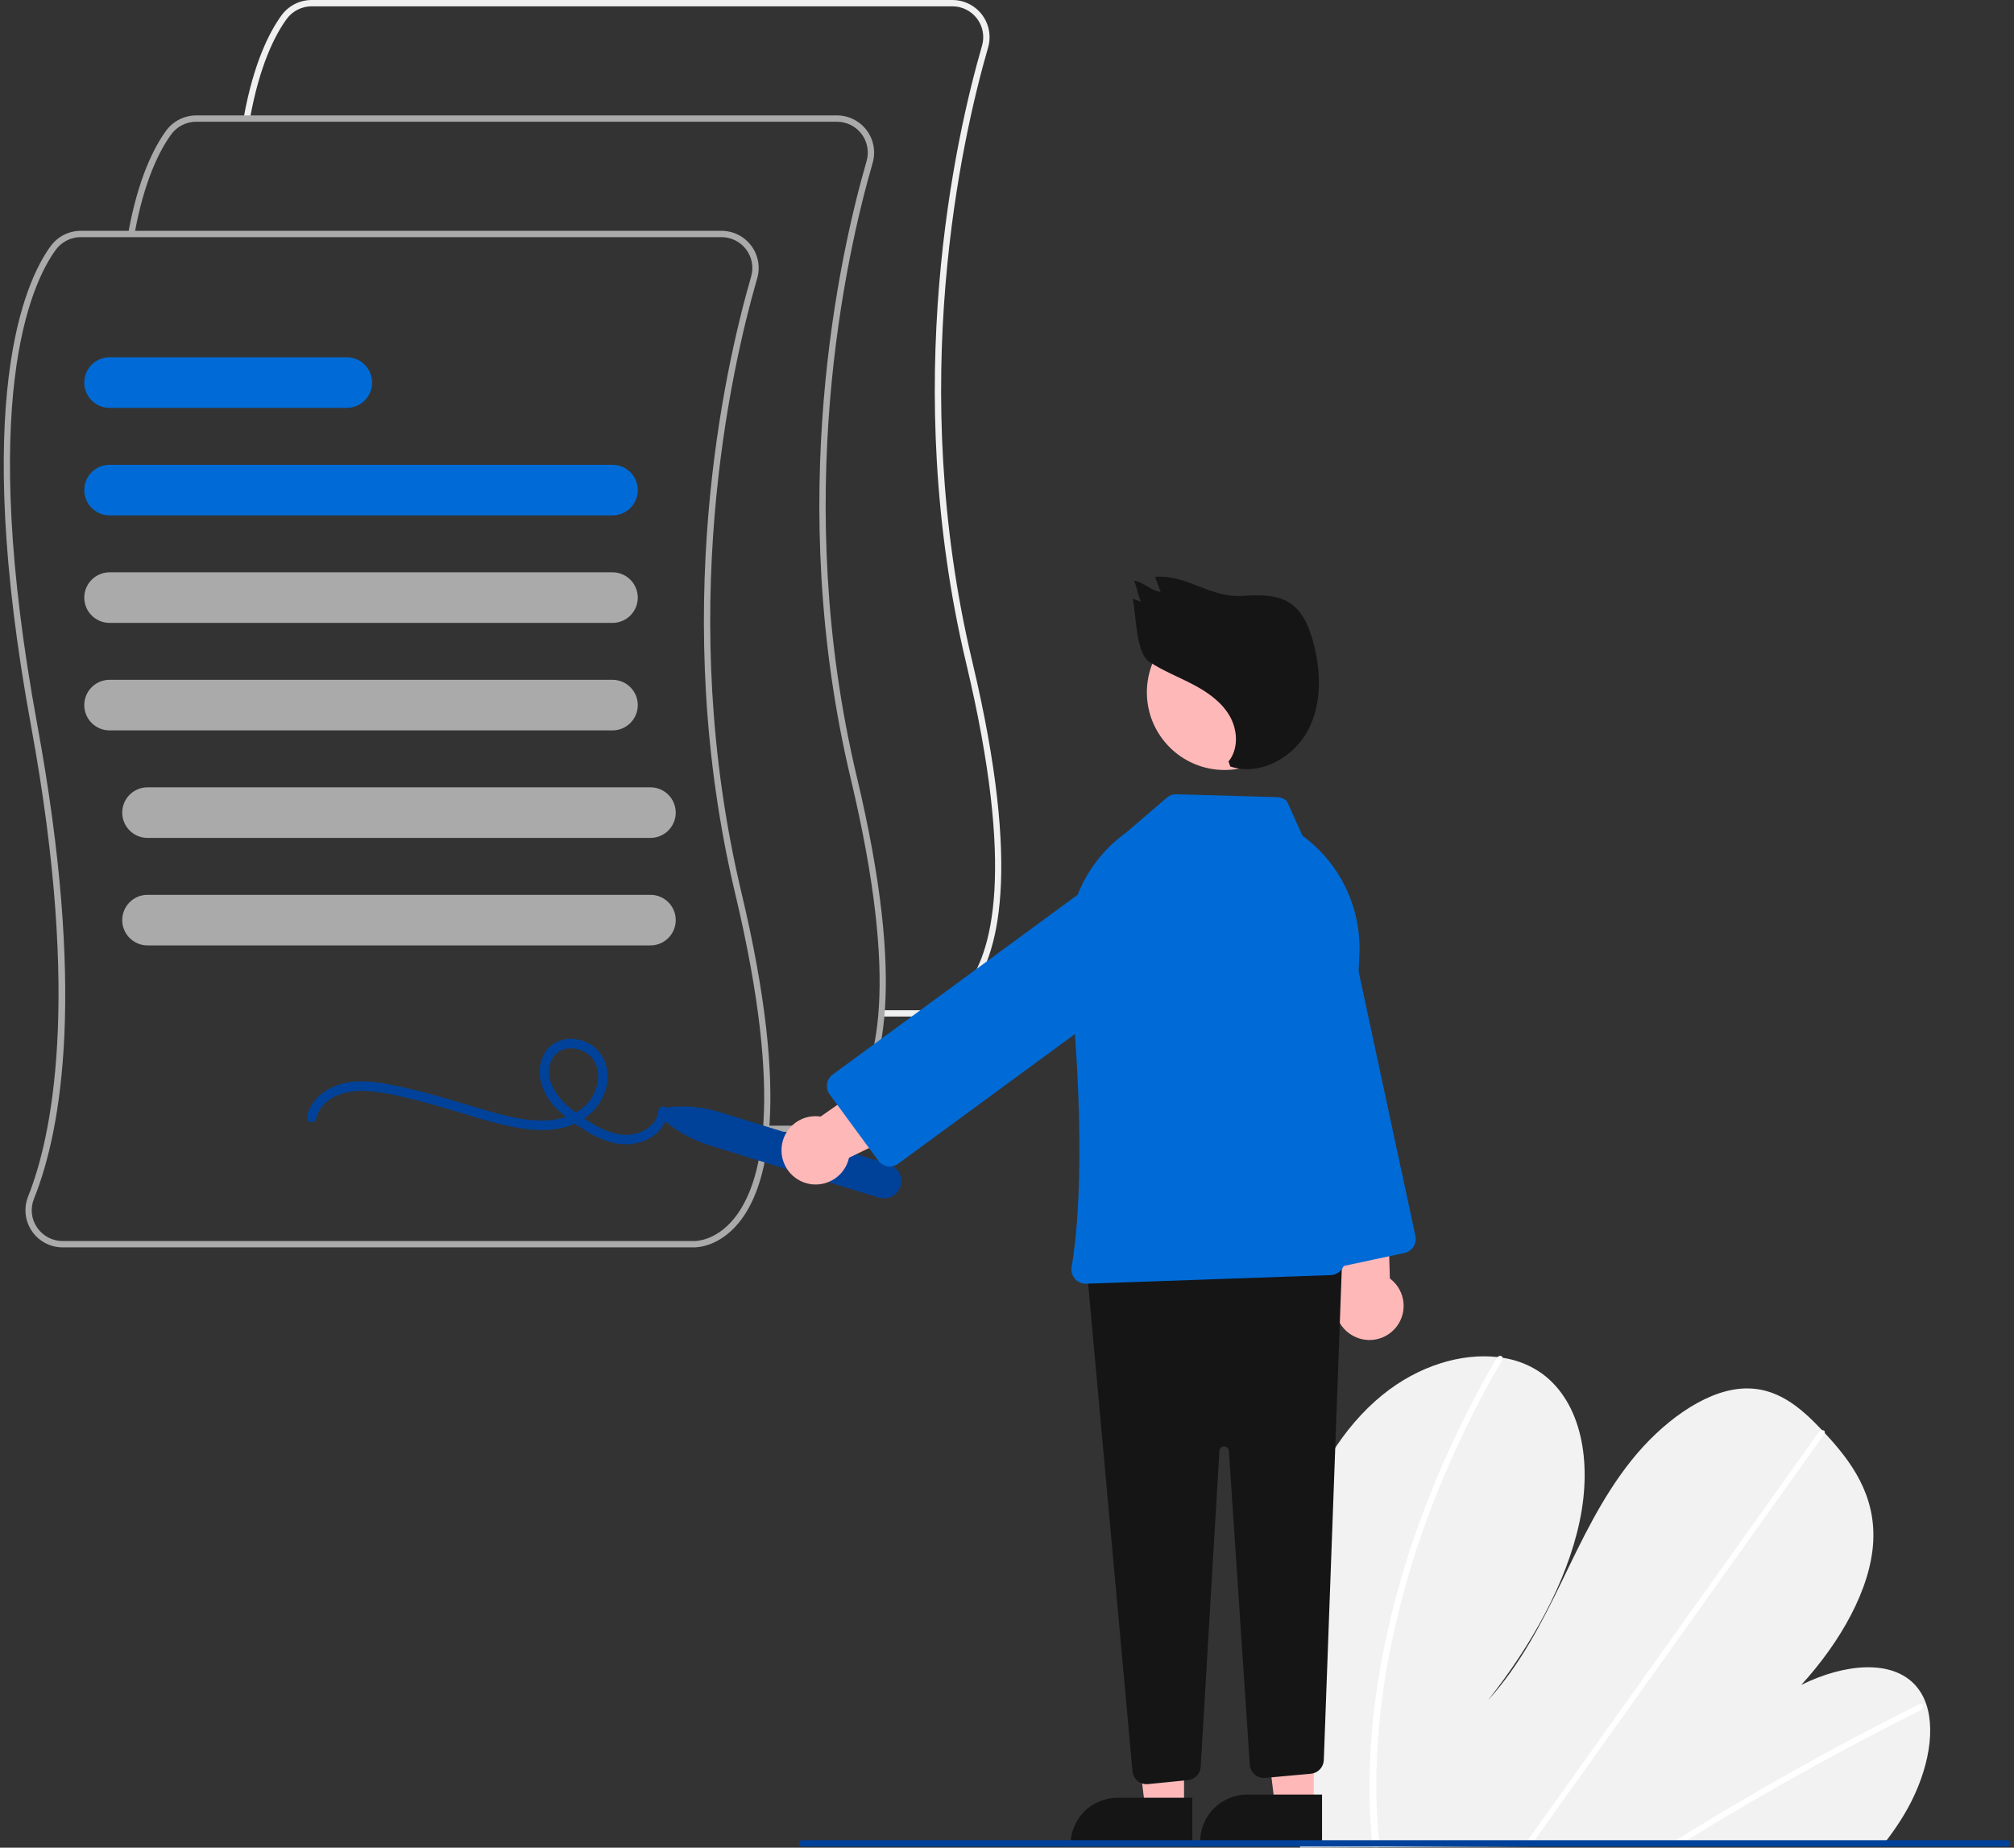<svg width="436" height="400" viewBox="0 0 436 400" fill="none" xmlns="http://www.w3.org/2000/svg">
<rect x="0" y="0" width="436" height="400" fill="#333333" stroke="none"/>
<g clip-path="url(#clip0_55_349)">
<path d="M200.266 220.075C200.188 220.075 200.139 220.073 200.122 220.072L190.834 220.073V218.704H200.156C200.371 218.712 204.775 218.836 208.832 213.915C214.878 206.58 219.843 188.424 209.161 143.576C194.799 83.273 206.778 29.998 212.595 9.892C212.881 8.898 212.932 7.85 212.744 6.832C212.556 5.814 212.134 4.854 211.511 4.027C210.888 3.201 210.081 2.53 209.154 2.069C208.227 1.607 207.205 1.368 206.17 1.369H67.461C66.406 1.37 65.367 1.62 64.427 2.099C63.487 2.577 62.674 3.27 62.052 4.122C59.588 7.51 56.206 14.02 54.09 25.79L52.743 25.548C54.904 13.522 58.396 6.821 60.944 3.317C61.693 2.291 62.674 1.455 63.806 0.879C64.938 0.303 66.191 0.002 67.461 3.72518e-06H206.17C207.418 -0.001 208.649 0.288 209.765 0.844C210.882 1.4 211.855 2.208 212.605 3.205C213.356 4.201 213.865 5.358 214.091 6.585C214.318 7.812 214.256 9.074 213.91 10.273C208.123 30.274 196.207 83.273 210.494 143.26C221.325 188.737 216.118 207.288 209.843 214.841C205.704 219.823 201.143 220.075 200.266 220.075Z" fill="#F0F0F0"/>
<path d="M175.273 245.06C175.196 245.06 175.147 245.058 175.13 245.057L165.842 245.058V243.689H175.164C175.381 243.696 179.783 243.821 183.84 238.9C189.885 231.565 194.85 213.408 184.169 168.561C169.807 108.258 181.786 54.983 187.602 34.877C187.889 33.883 187.94 32.835 187.752 31.817C187.564 30.799 187.142 29.839 186.519 29.012C185.896 28.185 185.089 27.515 184.162 27.053C183.235 26.592 182.213 26.353 181.178 26.354H42.469C41.414 26.355 40.375 26.605 39.435 27.084C38.495 27.562 37.682 28.255 37.06 29.106C34.596 32.495 31.214 39.005 29.098 50.775L27.75 50.533C29.912 38.507 33.404 31.806 35.952 28.302C36.701 27.275 37.681 26.44 38.814 25.864C39.946 25.288 41.198 24.987 42.469 24.985H181.178C182.425 24.984 183.656 25.273 184.773 25.829C185.89 26.385 186.862 27.193 187.613 28.189C188.364 29.186 188.873 30.343 189.099 31.57C189.326 32.797 189.264 34.059 188.918 35.258C183.131 55.259 171.215 108.258 185.502 168.244C196.333 213.722 191.126 232.273 184.851 239.826C180.712 244.808 176.151 245.06 175.273 245.06Z" fill="#AAAAAA"/>
<path d="M150.281 270.046C150.203 270.046 150.154 270.044 150.137 270.043L13.567 270.044C12.252 270.045 10.957 269.725 9.794 269.11C8.632 268.495 7.638 267.605 6.9 266.517C6.162 265.43 5.701 264.178 5.559 262.871C5.416 261.564 5.597 260.242 6.084 259.021C11.039 246.645 17.711 216.951 6.721 157.138C-6.255 86.509 5.362 60.983 10.96 53.287C11.708 52.261 12.689 51.426 13.821 50.849C14.954 50.273 16.206 49.972 17.476 49.97H156.185C157.433 49.969 158.664 50.258 159.781 50.814C160.898 51.37 161.87 52.178 162.621 53.175C163.371 54.171 163.88 55.328 164.107 56.555C164.333 57.782 164.271 59.044 163.925 60.243C158.139 80.245 146.222 133.243 160.509 193.23C171.34 238.708 166.133 257.258 159.858 264.811C155.719 269.793 151.158 270.046 150.281 270.046ZM17.476 51.339C16.422 51.341 15.382 51.591 14.443 52.069C13.503 52.547 12.689 53.24 12.067 54.092C6.574 61.645 -4.812 86.783 8.068 156.89C18.567 214.03 13.475 244.245 7.355 259.53C6.942 260.539 6.788 261.634 6.904 262.717C7.021 263.8 7.406 264.837 8.024 265.735C8.637 266.641 9.463 267.383 10.429 267.895C11.395 268.408 12.473 268.675 13.567 268.675H150.171C150.387 268.685 154.79 268.807 158.847 263.885C164.893 256.551 169.858 238.394 159.177 193.547C144.814 133.243 156.793 79.969 162.61 59.863C162.896 58.868 162.948 57.82 162.76 56.802C162.571 55.784 162.149 54.824 161.526 53.997C160.903 53.171 160.096 52.5 159.169 52.039C158.242 51.578 157.22 51.338 156.185 51.339H17.476Z" fill="#AAAAAA"/>
<path d="M132.592 111.577H23.721C22.268 111.577 20.874 111 19.847 109.973C18.82 108.946 18.243 107.553 18.243 106.101C18.243 104.648 18.82 103.255 19.847 102.228C20.874 101.201 22.268 100.625 23.721 100.625H132.592C134.045 100.625 135.438 101.201 136.465 102.228C137.493 103.255 138.07 104.648 138.07 106.101C138.07 107.553 137.493 108.946 136.465 109.973C135.438 111 134.045 111.577 132.592 111.577Z" fill="#006BD6"/>
<path d="M132.592 134.851H23.721C22.268 134.851 20.874 134.274 19.847 133.247C18.82 132.22 18.243 130.827 18.243 129.375C18.243 127.922 18.82 126.529 19.847 125.502C20.874 124.475 22.268 123.898 23.721 123.898H132.592C134.045 123.898 135.438 124.475 136.465 125.502C137.493 126.529 138.07 127.922 138.07 129.375C138.07 130.827 137.493 132.22 136.465 133.247C135.438 134.274 134.045 134.851 132.592 134.851Z" fill="#AAAAAA"/>
<path d="M132.592 158.125H23.721C22.268 158.125 20.874 157.548 19.847 156.521C18.82 155.494 18.243 154.101 18.243 152.649C18.243 151.196 18.82 149.803 19.847 148.776C20.874 147.749 22.268 147.172 23.721 147.172H132.592C134.045 147.172 135.438 147.749 136.465 148.776C137.493 149.803 138.07 151.196 138.07 152.649C138.07 154.101 137.493 155.494 136.465 156.521C135.438 157.548 134.045 158.125 132.592 158.125Z" fill="#AAAAAA"/>
<path d="M140.809 181.398H31.937C30.485 181.398 29.091 180.821 28.064 179.794C27.037 178.767 26.459 177.374 26.459 175.922C26.459 174.47 27.037 173.077 28.064 172.05C29.091 171.023 30.485 170.446 31.937 170.446H140.809C142.262 170.446 143.655 171.023 144.682 172.05C145.709 173.077 146.287 174.47 146.287 175.922C146.287 177.374 145.709 178.767 144.682 179.794C143.655 180.821 142.262 181.398 140.809 181.398Z" fill="#AAAAAA"/>
<path d="M140.809 204.672H31.937C30.485 204.672 29.091 204.095 28.064 203.068C27.037 202.041 26.459 200.648 26.459 199.196C26.459 197.744 27.037 196.351 28.064 195.324C29.091 194.297 30.485 193.72 31.937 193.72H140.809C142.262 193.72 143.655 194.297 144.682 195.324C145.709 196.351 146.287 197.744 146.287 199.196C146.287 200.648 145.709 202.041 144.682 203.068C143.655 204.095 142.262 204.672 140.809 204.672Z" fill="#AAAAAA"/>
<path d="M75.075 88.303H23.721C22.268 88.303 20.874 87.727 19.847 86.7C18.82 85.672 18.243 84.28 18.243 82.827C18.243 81.375 18.82 79.982 19.847 78.955C20.874 77.928 22.268 77.351 23.721 77.351H75.075C76.528 77.351 77.921 77.928 78.948 78.955C79.976 79.982 80.553 81.375 80.553 82.827C80.553 84.28 79.976 85.672 78.948 86.7C77.921 87.727 76.528 88.303 75.075 88.303Z" fill="#006BD6"/>
<path d="M68.444 242.198C69.549 237.52 74.742 235.986 78.988 236.158C81.67 236.339 84.331 236.76 86.938 237.415C89.666 238.025 92.367 238.748 95.055 239.514C99.984 240.919 104.862 242.619 109.873 243.718C114.044 244.632 118.576 245.169 122.736 243.906C126.734 242.692 130.126 239.712 131.214 235.593C132.239 231.71 130.832 227.466 127.069 225.691C123.637 224.074 119.302 224.896 117.601 228.555C115.684 232.68 117.6 237.18 120.636 240.165C122.362 241.785 124.253 243.22 126.277 244.448C128.332 245.848 130.618 246.872 133.031 247.472C136.992 248.318 141.711 247.072 143.753 243.288C144.208 242.432 144.481 241.491 144.556 240.525C144.677 239.209 142.622 239.218 142.502 240.525C142.155 244.292 137.742 246.056 134.442 245.643C132.215 245.274 130.087 244.449 128.194 243.219C126.366 242.154 124.635 240.932 123.019 239.568C120.219 237.147 117.596 233.162 119.476 229.383C121.006 226.306 124.997 226.337 127.424 228.321C130.363 230.724 129.839 235.086 127.9 237.94C125.754 241.1 121.863 242.424 118.195 242.567C114.209 242.723 110.257 241.808 106.447 240.727C101.714 239.383 97.028 237.879 92.272 236.614C89.572 235.896 86.851 235.248 84.102 234.744C81.503 234.171 78.834 233.986 76.18 234.195C71.894 234.69 67.519 237.185 66.463 241.653C66.16 242.938 68.14 243.486 68.444 242.198Z" fill="#00429A"/>
<path d="M278.312 358.306C278.43 371.785 279.418 385.242 281.269 398.594C281.334 399.062 281.404 399.531 281.469 400L407.734 399.295C408.105 398.829 408.47 398.358 408.823 397.881C410.002 396.303 411.107 394.68 412.121 393.001C416.996 384.912 419.228 375.441 416.992 368.906L416.952 368.805C416.469 367.374 415.708 366.053 414.713 364.916C409.614 359.178 399.304 360.135 389.948 364.766C398.34 355.584 405.022 343.996 405.529 333.653C406.027 323.564 400.75 316.357 395.027 310.233C394.839 310.03 394.651 309.833 394.464 309.637C394.373 309.535 394.276 309.44 394.185 309.338C389.72 304.671 384.514 300.07 376.978 300.626C368.714 301.238 359.552 308.158 353.127 316.222C346.703 324.28 342.433 333.434 338.106 342.369C333.773 351.297 329.085 360.454 322.133 368.085C331.55 356.177 339.142 342.628 341.947 329.451C344.752 316.274 342.284 303.619 333.891 297.413C331.343 295.587 328.394 294.397 325.292 293.944C324.93 293.884 324.562 293.835 324.189 293.792C316.419 292.908 307.143 295.595 299.25 302.016C290.558 309.086 284.532 319.568 281.533 329.518C278.535 339.468 278.215 349.046 278.312 358.306Z" fill="#F2F2F2"/>
<path d="M360.922 399.556L363.337 399.543C364.103 399.063 364.874 398.59 365.648 398.122C366.127 397.82 366.611 397.529 367.096 397.232C375.105 392.342 383.164 387.652 391.272 383.161C399.374 378.666 407.516 374.379 415.699 370.299C415.916 370.204 416.093 370.037 416.199 369.826C416.305 369.614 416.334 369.372 416.281 369.142C416.272 369.112 416.258 369.083 416.24 369.057C416.126 368.843 415.871 368.754 415.499 368.937C414.495 369.44 413.486 369.943 412.482 370.458C404.277 374.608 396.107 378.966 387.972 383.53C379.843 388.093 371.76 392.857 363.723 397.822C363.554 397.925 363.385 398.033 363.216 398.136C362.45 398.609 361.689 399.083 360.922 399.556Z" fill="white"/>
<path d="M329.791 399.73L331.284 399.722C331.621 399.251 331.952 398.779 332.289 398.308C340.2 387.217 348.11 376.126 356.019 365.035C368.969 346.877 381.916 328.719 394.859 310.561C394.936 310.464 394.993 310.352 395.027 310.232C395.138 309.83 394.842 309.595 394.464 309.636C394.304 309.659 394.151 309.716 394.015 309.802C393.879 309.889 393.763 310.003 393.675 310.138C386.414 320.321 379.155 330.5 371.898 340.676C359.014 358.743 346.133 376.808 333.253 394.871C332.434 396.018 331.615 397.17 330.796 398.317C330.459 398.788 330.122 399.259 329.791 399.73Z" fill="white"/>
<path d="M296.53 391.062C296.606 393.578 296.772 396.053 296.99 398.506C297.032 398.975 297.074 399.444 297.117 399.913L298.683 399.904C298.635 399.435 298.587 398.966 298.545 398.497C298.214 394.954 297.979 391.371 297.947 387.691C297.906 377.487 298.9 367.306 300.916 357.303C303.059 346.533 306.135 335.97 310.11 325.734C314.283 314.937 319.313 304.492 325.154 294.499C325.264 294.336 325.313 294.14 325.292 293.944C325.227 293.498 324.633 293.366 324.189 293.792C324.101 293.876 324.025 293.971 323.964 294.076C323.241 295.318 322.532 296.564 321.836 297.813C316.211 307.862 311.396 318.344 307.437 329.158C303.667 339.428 300.799 350.007 298.866 360.775C297.055 370.765 296.272 380.913 296.53 391.062Z" fill="white"/>
<path d="M143.92 242.685C143.66 242.469 143.471 242.181 143.374 241.857C143.278 241.533 143.28 241.188 143.38 240.865C143.48 240.542 143.673 240.256 143.935 240.043C144.197 239.83 144.516 239.699 144.853 239.667C148.587 239.306 152.357 239.692 155.94 240.803L192.447 252.074C192.919 252.22 193.358 252.457 193.739 252.773C194.12 253.088 194.435 253.476 194.666 253.913C194.897 254.35 195.039 254.828 195.085 255.321C195.131 255.813 195.08 256.309 194.934 256.782C194.788 257.254 194.55 257.693 194.235 258.074C193.919 258.455 193.531 258.769 193.094 259C192.657 259.231 192.178 259.374 191.686 259.419C191.193 259.465 190.697 259.414 190.224 259.268L153.718 247.997C150.132 246.894 146.801 245.088 143.92 242.685Z" fill="#00429A"/>
<path d="M293.565 289.506C292.573 289.09 291.685 288.462 290.962 287.666C290.239 286.87 289.7 285.925 289.382 284.898C289.065 283.871 288.976 282.787 289.123 281.722C289.269 280.657 289.648 279.637 290.231 278.734L283.974 246.019L299.922 244.776L300.885 276.776C302.337 277.856 303.343 279.432 303.711 281.204C304.079 282.977 303.783 284.822 302.881 286.391C301.979 287.96 300.532 289.144 298.815 289.718C297.098 290.292 295.23 290.217 293.565 289.506Z" fill="#FFB8B8"/>
<path d="M282.99 272.622L266.746 196.994C266.079 193.888 266.674 190.644 268.399 187.976C270.125 185.308 272.839 183.435 275.947 182.768C279.054 182.101 282.299 182.695 284.967 184.42C287.636 186.145 289.51 188.859 290.177 191.965L306.421 267.592C306.592 268.391 306.439 269.225 305.995 269.911C305.552 270.597 304.854 271.079 304.056 271.251L286.649 274.987C286.254 275.072 285.845 275.079 285.447 275.006C285.049 274.933 284.669 274.782 284.329 274.563C283.99 274.343 283.696 274.059 283.467 273.726C283.237 273.393 283.075 273.018 282.99 272.622Z" fill="#006BD6"/>
<path d="M256.328 391.59H247.934L243.94 359.22L256.331 359.221L256.328 391.59Z" fill="#FFB8B8"/>
<path d="M241.938 389.192H258.127V399.383H231.744C231.744 398.044 232.008 396.719 232.52 395.483C233.032 394.246 233.783 393.123 234.73 392.177C235.676 391.231 236.8 390.48 238.037 389.968C239.273 389.456 240.599 389.192 241.938 389.192Z" fill="#151515"/>
<path d="M284.402 390.906H276.008L272.014 358.536L284.404 358.537L284.402 390.906Z" fill="#FFB8B8"/>
<path d="M270.012 388.508H286.201V398.698H259.818C259.818 397.36 260.082 396.035 260.594 394.798C261.106 393.562 261.857 392.439 262.804 391.492C263.75 390.546 264.874 389.795 266.111 389.283C267.347 388.771 268.673 388.508 270.012 388.508Z" fill="#151515"/>
<path d="M246.271 385.552C245.956 385.294 245.696 384.976 245.506 384.616C245.316 384.256 245.2 383.861 245.164 383.456L235.405 276.137C235.367 275.72 235.414 275.301 235.544 274.903C235.674 274.505 235.883 274.138 236.16 273.824C236.436 273.51 236.773 273.255 237.151 273.076C237.529 272.896 237.94 272.796 238.358 272.78L287.302 270.945C287.726 270.929 288.148 271.001 288.542 271.156C288.937 271.311 289.295 271.545 289.595 271.845C289.895 272.144 290.13 272.502 290.285 272.896C290.44 273.291 290.512 273.713 290.497 274.136L286.584 381.043C286.556 381.791 286.256 382.503 285.74 383.047C285.225 383.591 284.53 383.928 283.784 383.997L273.915 384.894C273.506 384.932 273.093 384.887 272.702 384.762C272.31 384.638 271.948 384.436 271.635 384.169C271.323 383.902 271.067 383.576 270.882 383.209C270.698 382.842 270.589 382.441 270.562 382.031L266.033 314.115C266.03 313.985 266 313.856 265.947 313.737C265.894 313.618 265.817 313.511 265.722 313.422C265.626 313.332 265.514 313.263 265.392 313.218C265.269 313.172 265.139 313.152 265.009 313.157H265.004C264.873 313.152 264.743 313.173 264.62 313.219C264.498 313.265 264.385 313.336 264.29 313.425C264.195 313.515 264.119 313.624 264.066 313.743C264.013 313.863 263.985 313.992 263.982 314.123L259.929 382.497C259.889 383.229 259.587 383.923 259.079 384.452C258.571 384.98 257.89 385.31 257.16 385.38L248.539 386.242C248.134 386.284 247.725 386.244 247.335 386.126C246.946 386.007 246.584 385.812 246.271 385.552Z" fill="#151515"/>
<path d="M265.097 166.697C274.385 166.697 281.915 159.17 281.915 149.884C281.915 140.599 274.385 133.072 265.097 133.072C255.809 133.072 248.28 140.599 248.28 149.884C248.28 159.17 255.809 166.697 265.097 166.697Z" fill="#FFB8B8"/>
<path d="M232.711 276.864C232.412 276.524 232.192 276.121 232.067 275.686C231.942 275.25 231.916 274.793 231.99 274.346C235.095 255.479 233.345 227.747 231.33 207.805C230.805 202.515 231.682 197.18 233.875 192.337C236.068 187.494 239.498 183.314 243.821 180.218L252.604 172.692C253.187 172.198 253.932 171.934 254.697 171.951L276.517 172.575C277.303 172.596 278.052 172.919 278.607 173.476L281.979 180.941L282.014 180.966C286.032 183.918 289.255 187.82 291.396 192.322C293.536 196.825 294.527 201.787 294.281 206.766L291.069 273.121C291.028 273.893 290.7 274.621 290.149 275.163C289.598 275.705 288.865 276.022 288.093 276.051L235.131 277.911C235.097 277.912 235.063 277.913 235.028 277.913C234.59 277.913 234.156 277.82 233.756 277.639C233.357 277.458 233 277.194 232.711 276.864Z" fill="#006BD6"/>
<path d="M169.185 249.174C169.159 248.099 169.369 247.032 169.799 246.047C170.23 245.062 170.872 244.183 171.679 243.473C172.487 242.763 173.44 242.238 174.472 241.936C175.504 241.634 176.59 241.562 177.653 241.725L204.949 222.627L212.611 236.666L183.8 250.641C183.408 252.408 182.382 253.97 180.915 255.03C179.448 256.091 177.642 256.577 175.841 256.397C174.04 256.216 172.367 255.381 171.14 254.05C169.914 252.718 169.218 250.984 169.185 249.174Z" fill="#FFB8B8"/>
<path d="M192.157 252.494C191.757 252.433 191.372 252.294 191.026 252.085C190.68 251.875 190.379 251.599 190.14 251.272L179.606 236.924C179.123 236.265 178.922 235.442 179.046 234.635C179.17 233.827 179.609 233.102 180.267 232.618L242.642 186.849C245.204 184.969 248.408 184.183 251.549 184.665C253.104 184.903 254.598 185.446 255.943 186.261C257.289 187.077 258.461 188.149 259.392 189.417C260.323 190.686 260.995 192.125 261.37 193.653C261.745 195.181 261.815 196.767 261.576 198.322C261.338 199.877 260.795 201.37 259.979 202.715C259.164 204.061 258.091 205.232 256.822 206.163L194.447 251.932C193.921 252.32 193.285 252.53 192.631 252.53C192.472 252.53 192.314 252.518 192.157 252.494Z" fill="#006BD6"/>
<path d="M265.958 164.851C268.189 162.118 267.944 157.953 266.154 154.913C264.364 151.873 261.326 149.78 258.199 148.144C255.072 146.509 251.751 145.223 248.809 143.275C245.866 141.328 245.994 133.085 245.211 129.645L247.08 130.267C246.361 129.349 246.131 126.635 245.413 125.716C247.524 125.925 249.148 127.929 251.259 128.137L250.041 124.868C257.282 124.422 261.783 129.452 269.024 129.005C272.611 128.784 276.507 128.644 279.456 130.698C282.019 132.483 283.316 135.572 284.168 138.576C285.995 145.027 286.279 152.252 283.123 158.167C279.966 164.082 272.69 168.068 266.333 165.932L265.958 164.851Z" fill="#151515"/>
<path d="M173.625 399.761H434.506C434.687 399.761 434.862 399.689 434.99 399.56C435.118 399.432 435.19 399.258 435.19 399.076C435.19 398.895 435.118 398.72 434.99 398.592C434.862 398.464 434.687 398.392 434.506 398.392H173.625C173.444 398.392 173.269 398.464 173.141 398.592C173.013 398.72 172.94 398.895 172.94 399.076C172.94 399.258 173.013 399.432 173.141 399.56C173.269 399.689 173.444 399.761 173.625 399.761Z" fill="#00429A"/>
</g>
<defs>
<clipPath id="clip0_55_349">
<rect width="434.382" height="400" fill="white" transform="translate(0.809)"/>
</clipPath>
</defs>
</svg>
